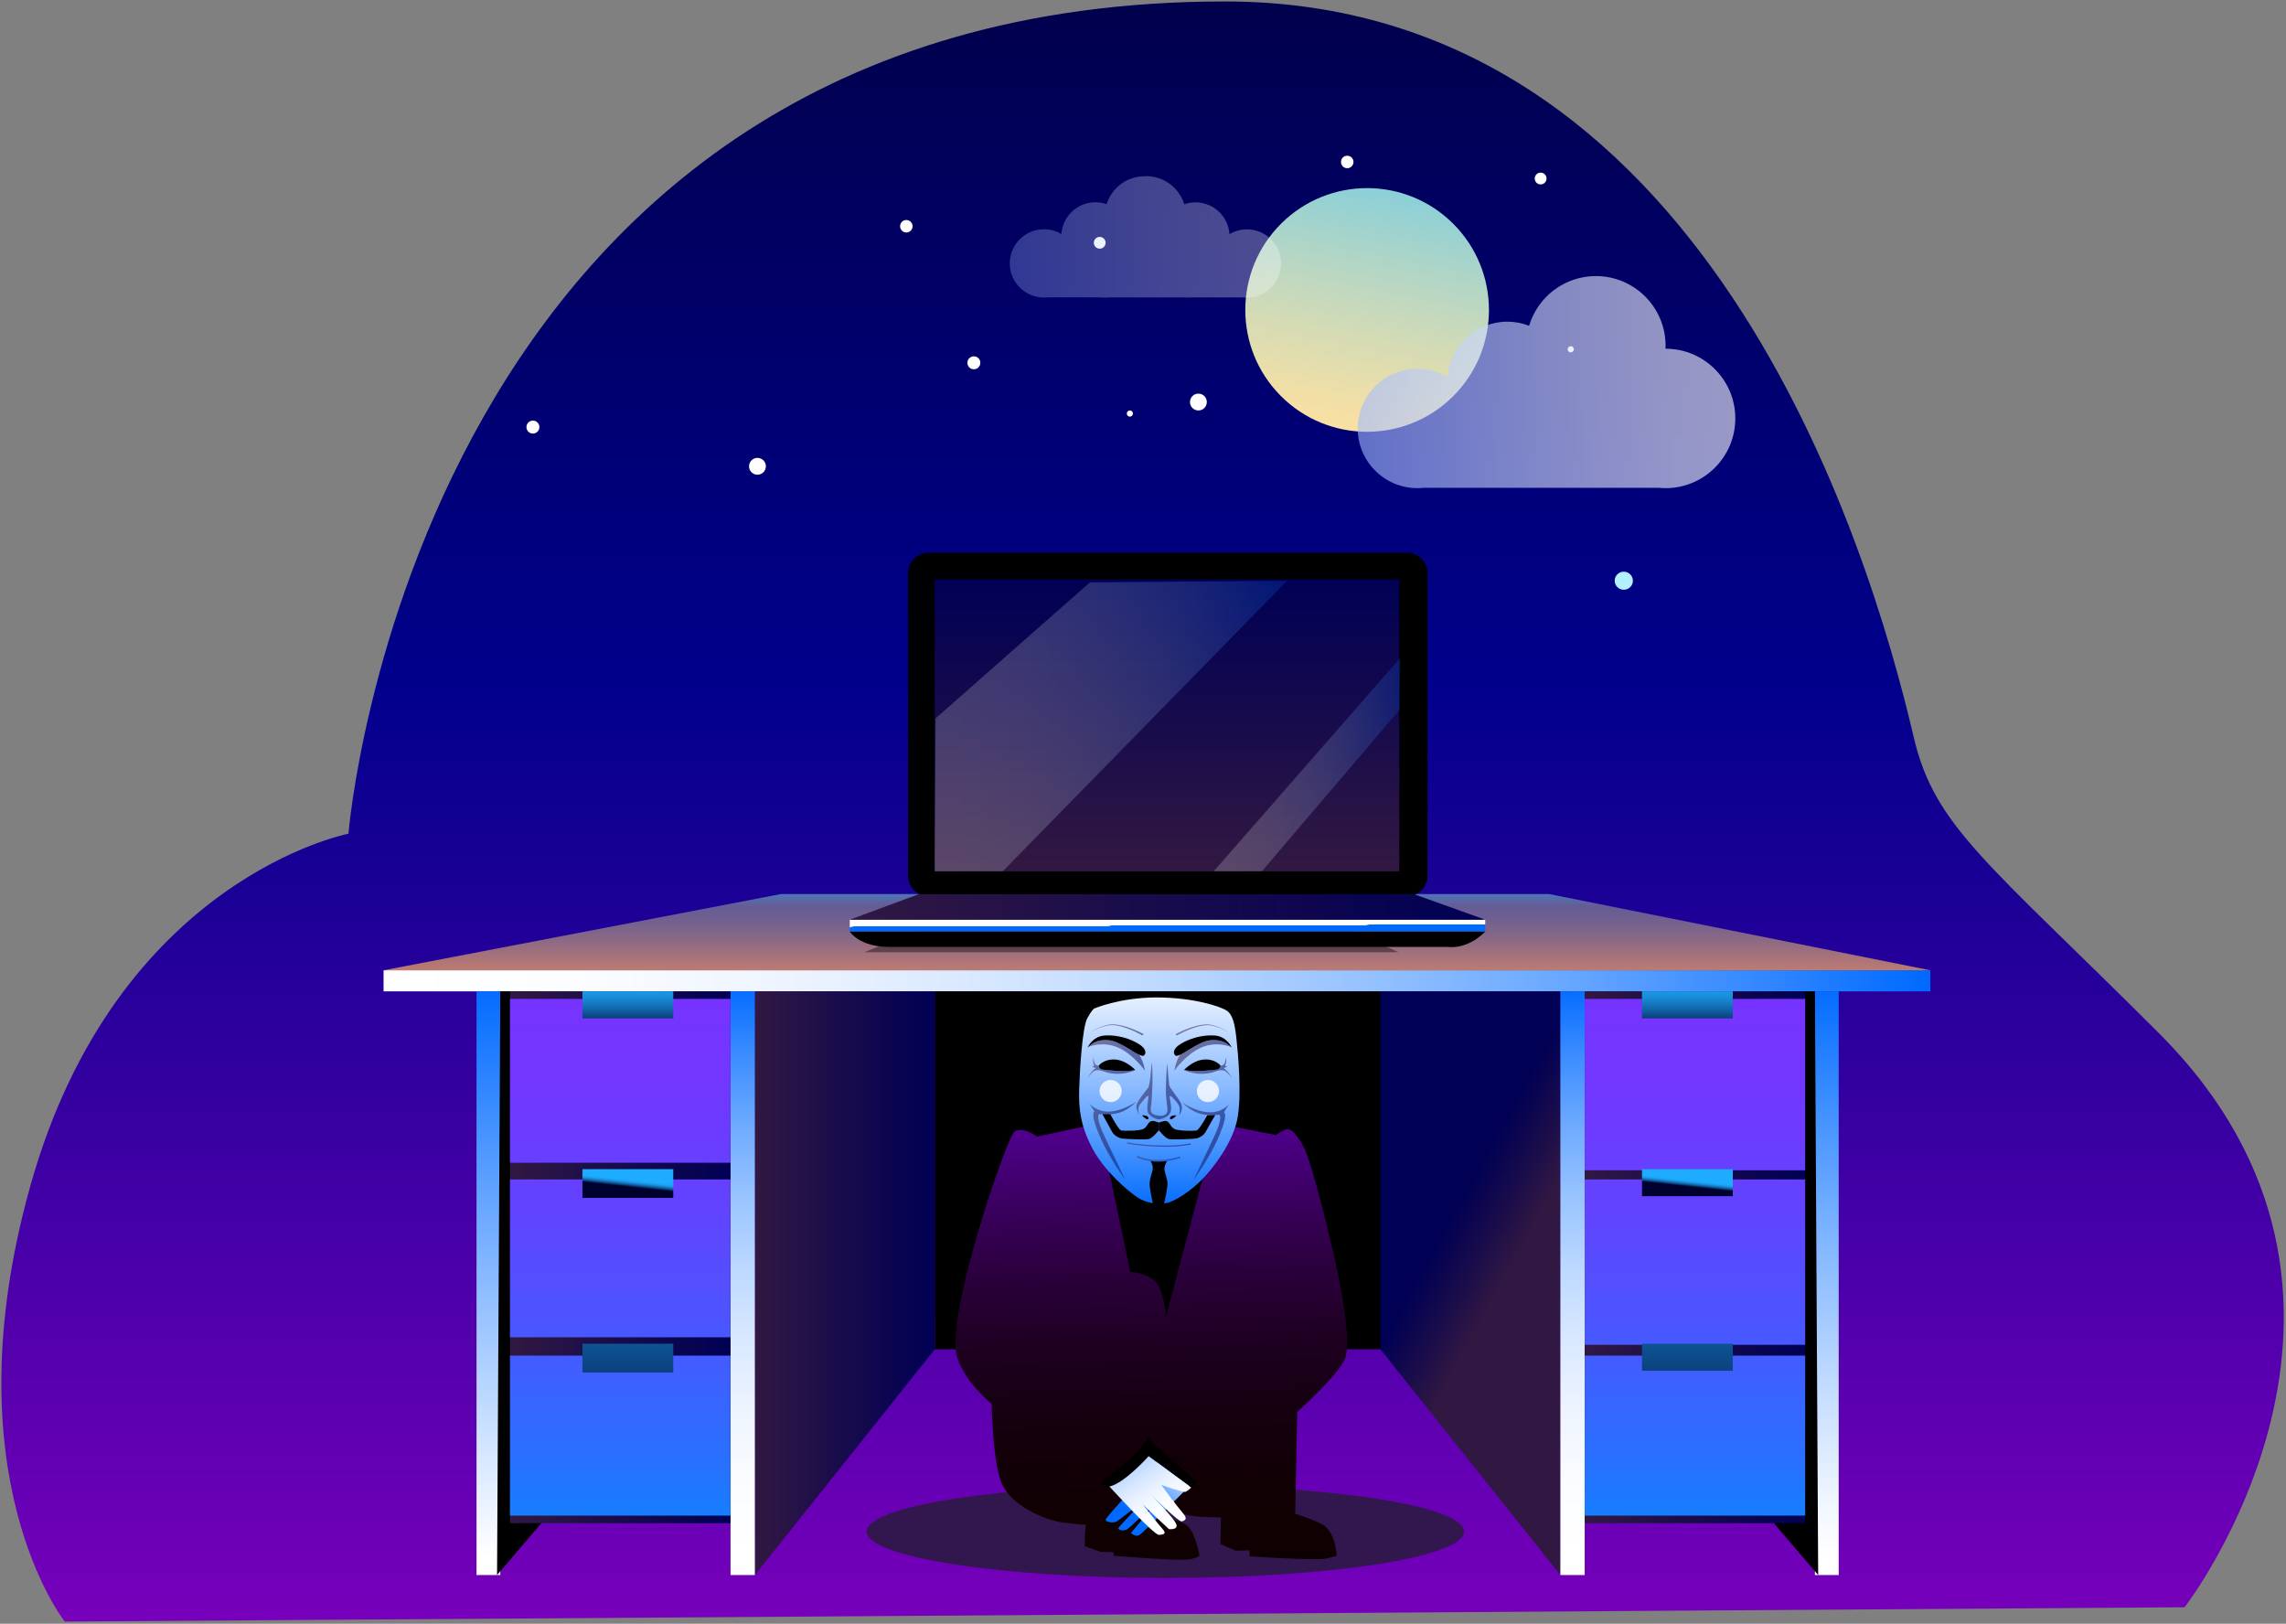 <svg xmlns="http://www.w3.org/2000/svg" width="787" height="559" viewBox="0 0 787 559"><rect x="0" y="0" width="787" height="559" fill="#808080" stroke="none"/><defs><linearGradient id="a" x1="50.001%" x2="50.001%" y1="99.999%" y2="-11.28%"><stop offset="0%" stop-color="#70B"/><stop offset="52.41%" stop-color="#00008B"/><stop offset="100%" stop-color="#00003B"/></linearGradient><linearGradient id="b" x1="-.001%" x2="100%" y1="49.992%" y2="49.992%"><stop offset="0%" stop-color="#FFF"/><stop offset="12.25%" stop-color="#FBFDFF"/><stop offset="24.76%" stop-color="#EFF5FF"/><stop offset="37.4%" stop-color="#DAE9FF"/><stop offset="50.13%" stop-color="#BDD9FF"/><stop offset="62.95%" stop-color="#98C3FF"/><stop offset="75.82%" stop-color="#6BA9FF"/><stop offset="88.49%" stop-color="#378AFF"/><stop offset="100%" stop-color="#006AFF"/></linearGradient><linearGradient id="c" x1="49.999%" x2="49.999%" y1="-73.516%" y2="143.553%"><stop offset="0%" stop-color="#1DACFF"/><stop offset="7.88%" stop-color="#20A9FB"/><stop offset="15.92%" stop-color="#28A0EF"/><stop offset="24.04%" stop-color="#3690DA"/><stop offset="32.22%" stop-color="#497BBE"/><stop offset="40.36%" stop-color="#625F99"/><stop offset="41.17%" stop-color="#655C95"/><stop offset="48.47%" stop-color="#6F5F91"/><stop offset="60.72%" stop-color="#896886"/><stop offset="76.39%" stop-color="#B37774"/><stop offset="94.72%" stop-color="#ED8C5C"/><stop offset="100%" stop-color="#FF9254"/></linearGradient><linearGradient id="d" x1="-.002%" x2="99.994%" y1="50%" y2="50%"><stop offset="0%" stop-color="#311842"/><stop offset="46.11%" stop-color="#190C4B"/><stop offset="100%" stop-color="#000054"/></linearGradient><linearGradient id="e" x1="49.96%" x2="49.96%" y1="96.954%" y2="-1.526%"><stop offset="0%" stop-color="#FFF"/><stop offset="17.96%" stop-color="#D6E7FF"/><stop offset="58.54%" stop-color="#6FABFF"/><stop offset="100%" stop-color="#006AFF"/></linearGradient><linearGradient id="f" x1="49.97%" x2="49.97%" y1="96.954%" y2="-1.526%"><stop offset="0%" stop-color="#FFF"/><stop offset="12.25%" stop-color="#FBFDFF"/><stop offset="24.76%" stop-color="#EFF5FF"/><stop offset="37.4%" stop-color="#DAE9FF"/><stop offset="50.13%" stop-color="#BDD9FF"/><stop offset="62.95%" stop-color="#98C3FF"/><stop offset="75.82%" stop-color="#6BA9FF"/><stop offset="88.49%" stop-color="#378AFF"/><stop offset="100%" stop-color="#006AFF"/></linearGradient><linearGradient id="g" x1=".006%" x2="100.008%" y1="50%" y2="50%"><stop offset="0%" stop-color="#311842"/><stop offset="46.11%" stop-color="#190C4B"/><stop offset="100%" stop-color="#000054"/></linearGradient><linearGradient id="h" x1="50.007%" x2="50.007%" y1="-2.096%" y2="361.675%"><stop offset="0%" stop-color="#7633FF"/><stop offset="15.85%" stop-color="#7137FF"/><stop offset="35.35%" stop-color="#6243FF"/><stop offset="56.76%" stop-color="#4957FF"/><stop offset="79.37%" stop-color="#2672FF"/><stop offset="100%" stop-color="#0090FF"/></linearGradient><linearGradient id="i" x1="50.007%" x2="50.007%" y1="-116.546%" y2="261.011%"><stop offset="0%" stop-color="#7633FF"/><stop offset="15.85%" stop-color="#7137FF"/><stop offset="35.35%" stop-color="#6243FF"/><stop offset="56.76%" stop-color="#4957FF"/><stop offset="79.37%" stop-color="#2672FF"/><stop offset="100%" stop-color="#0090FF"/></linearGradient><linearGradient id="j" x1="50.007%" x2="50.007%" y1="-225.092%" y2="147.389%"><stop offset="0%" stop-color="#7633FF"/><stop offset="15.85%" stop-color="#7137FF"/><stop offset="35.35%" stop-color="#6243FF"/><stop offset="56.76%" stop-color="#4957FF"/><stop offset="79.37%" stop-color="#2672FF"/><stop offset="100%" stop-color="#0090FF"/></linearGradient><linearGradient id="k" x1="49.984%" x2="49.984%" y1="-65.762%" y2="141.482%"><stop offset="0%" stop-color="#1DACFF"/><stop offset="13.55%" stop-color="#1CA9FB"/><stop offset="27.39%" stop-color="#1B9FEF"/><stop offset="41.38%" stop-color="#188EDA"/><stop offset="55.46%" stop-color="#1476BD"/><stop offset="69.62%" stop-color="#0F5898"/><stop offset="83.85%" stop-color="#08326B"/><stop offset="97.88%" stop-color="#010737"/><stop offset="100%" stop-color="#00002E"/></linearGradient><linearGradient id="l" x1="54.581%" x2="46.547%" y1="36.424%" y2="60.15%"><stop offset="0%" stop-color="#1DACFF"/><stop offset="13.55%" stop-color="#1CA9FB"/><stop offset="27.39%" stop-color="#1B9FEF"/><stop offset="41.38%" stop-color="#188EDA"/><stop offset="55.46%" stop-color="#1476BD"/><stop offset="69.62%" stop-color="#0F5898"/><stop offset="83.85%" stop-color="#08326B"/><stop offset="97.88%" stop-color="#010737"/><stop offset="100%" stop-color="#00002E"/></linearGradient><linearGradient id="m" x1="49.984%" x2="49.984%" y1="-1042.984%" y2="419.402%"><stop offset="0%" stop-color="#1DACFF"/><stop offset="13.55%" stop-color="#1CA9FB"/><stop offset="27.39%" stop-color="#1B9FEF"/><stop offset="41.38%" stop-color="#188EDA"/><stop offset="55.46%" stop-color="#1476BD"/><stop offset="69.62%" stop-color="#0F5898"/><stop offset="83.85%" stop-color="#08326B"/><stop offset="97.88%" stop-color="#010737"/><stop offset="100%" stop-color="#00002E"/></linearGradient><linearGradient id="n" x1="57.964%" x2="46.016%" y1="55.708%" y2="34.459%"><stop offset="0%" stop-color="#311842"/><stop offset="46.11%" stop-color="#190C4B"/><stop offset="100%" stop-color="#000054"/></linearGradient><linearGradient id="o" x1="50.035%" x2="50.035%" y1="96.954%" y2="-1.526%"><stop offset="0%" stop-color="#FFF"/><stop offset="9.75%" stop-color="#EFF6FF"/><stop offset="28.85%" stop-color="#C4DDFF"/><stop offset="55.46%" stop-color="#80B5FF"/><stop offset="88.23%" stop-color="#237FFF"/><stop offset="100%" stop-color="#006AFF"/></linearGradient><linearGradient id="p" x1="50.025%" x2="50.025%" y1="96.954%" y2="-1.526%"><stop offset="0%" stop-color="#FFF"/><stop offset="12.25%" stop-color="#FBFDFF"/><stop offset="24.76%" stop-color="#EFF5FF"/><stop offset="37.4%" stop-color="#DAE9FF"/><stop offset="50.13%" stop-color="#BDD9FF"/><stop offset="62.95%" stop-color="#98C3FF"/><stop offset="75.82%" stop-color="#6BA9FF"/><stop offset="88.49%" stop-color="#378AFF"/><stop offset="100%" stop-color="#006AFF"/></linearGradient><linearGradient id="q" x1=".004%" x2="100.007%" y1="50%" y2="50%"><stop offset="0%" stop-color="#311842"/><stop offset="46.11%" stop-color="#190C4B"/><stop offset="100%" stop-color="#000054"/></linearGradient><linearGradient id="r" x1="50.006%" x2="50.006%" y1="-2.003%" y2="345.733%"><stop offset="0%" stop-color="#7633FF"/><stop offset="15.85%" stop-color="#7137FF"/><stop offset="35.35%" stop-color="#6243FF"/><stop offset="56.76%" stop-color="#4957FF"/><stop offset="79.37%" stop-color="#2672FF"/><stop offset="100%" stop-color="#0090FF"/></linearGradient><linearGradient id="s" x1="50.006%" x2="50.006%" y1="-111.244%" y2="249.133%"><stop offset="0%" stop-color="#7633FF"/><stop offset="15.85%" stop-color="#7137FF"/><stop offset="35.35%" stop-color="#6243FF"/><stop offset="56.76%" stop-color="#4957FF"/><stop offset="79.37%" stop-color="#2672FF"/><stop offset="100%" stop-color="#0090FF"/></linearGradient><linearGradient id="t" x1="50.006%" x2="50.006%" y1="-225.092%" y2="147.389%"><stop offset="0%" stop-color="#7633FF"/><stop offset="15.85%" stop-color="#7137FF"/><stop offset="35.35%" stop-color="#6243FF"/><stop offset="56.76%" stop-color="#4957FF"/><stop offset="79.37%" stop-color="#2672FF"/><stop offset="100%" stop-color="#0090FF"/></linearGradient><linearGradient id="u" x1="49.983%" x2="49.983%" y1="-65.762%" y2="141.482%"><stop offset="0%" stop-color="#1DACFF"/><stop offset="13.55%" stop-color="#1CA9FB"/><stop offset="27.39%" stop-color="#1B9FEF"/><stop offset="41.38%" stop-color="#188EDA"/><stop offset="55.46%" stop-color="#1476BD"/><stop offset="69.62%" stop-color="#0F5898"/><stop offset="83.85%" stop-color="#08326B"/><stop offset="97.88%" stop-color="#010737"/><stop offset="100%" stop-color="#00002E"/></linearGradient><linearGradient id="v" x1="53.499%" x2="45.466%" y1="40.237%" y2="62.547%"><stop offset="0%" stop-color="#1DACFF"/><stop offset="13.55%" stop-color="#1CA9FB"/><stop offset="27.39%" stop-color="#1B9FEF"/><stop offset="41.38%" stop-color="#188EDA"/><stop offset="55.46%" stop-color="#1476BD"/><stop offset="69.62%" stop-color="#0F5898"/><stop offset="83.85%" stop-color="#08326B"/><stop offset="97.88%" stop-color="#010737"/><stop offset="100%" stop-color="#00002E"/></linearGradient><linearGradient id="w" x1="49.983%" x2="49.983%" y1="-1109.126%" y2="446.015%"><stop offset="0%" stop-color="#1DACFF"/><stop offset="13.55%" stop-color="#1CA9FB"/><stop offset="27.39%" stop-color="#1B9FEF"/><stop offset="41.38%" stop-color="#188EDA"/><stop offset="55.46%" stop-color="#1476BD"/><stop offset="69.62%" stop-color="#0F5898"/><stop offset="83.85%" stop-color="#08326B"/><stop offset="97.88%" stop-color="#010737"/><stop offset="100%" stop-color="#00002E"/></linearGradient><linearGradient id="x" x1="49.996%" x2="49.996%" y1="97.925%" y2="-.225%"><stop offset="0%" stop-color="#311842"/><stop offset="46.11%" stop-color="#190C4B"/><stop offset="100%" stop-color="#000054"/></linearGradient><linearGradient id="y" x1="-.006%" x2="100.002%" y1="50.001%" y2="50.001%"><stop offset="0%" stop-color="#FFF"/><stop offset="12.25%" stop-color="#FBFDFF"/><stop offset="24.76%" stop-color="#EFF5FF"/><stop offset="37.4%" stop-color="#DAE9FF"/><stop offset="50.13%" stop-color="#BDD9FF"/><stop offset="62.95%" stop-color="#98C3FF"/><stop offset="75.82%" stop-color="#6BA9FF"/><stop offset="88.49%" stop-color="#378AFF"/><stop offset="100%" stop-color="#006AFF"/></linearGradient><linearGradient id="z" x1="-.004%" x2="100.003%" y1="49.996%" y2="49.996%"><stop offset="0%" stop-color="#FFF"/><stop offset="12.25%" stop-color="#FBFDFF"/><stop offset="24.76%" stop-color="#EFF5FF"/><stop offset="37.4%" stop-color="#DAE9FF"/><stop offset="50.13%" stop-color="#BDD9FF"/><stop offset="62.95%" stop-color="#98C3FF"/><stop offset="75.82%" stop-color="#6BA9FF"/><stop offset="88.49%" stop-color="#378AFF"/><stop offset="100%" stop-color="#006AFF"/></linearGradient><linearGradient id="A" x1="49.982%" x2="50.012%" y1="49.896%" y2="50.056%"><stop offset="0%" stop-color="#FFF"/><stop offset="12.25%" stop-color="#FBFDFF"/><stop offset="24.76%" stop-color="#EFF5FF"/><stop offset="37.4%" stop-color="#DAE9FF"/><stop offset="50.13%" stop-color="#BDD9FF"/><stop offset="62.95%" stop-color="#98C3FF"/><stop offset="75.82%" stop-color="#6BA9FF"/><stop offset="88.49%" stop-color="#378AFF"/><stop offset="100%" stop-color="#006AFF"/></linearGradient><linearGradient id="B" x1=".002%" x2="100.002%" y1="49.999%" y2="49.999%"><stop offset="0%" stop-color="#311842"/><stop offset="46.11%" stop-color="#190C4B"/><stop offset="100%" stop-color="#000054"/></linearGradient><linearGradient id="C" x1="51.284%" x2="47.939%" y1="104.736%" y2="-35.417%"><stop offset="0%" stop-color="#0E0000"/><stop offset="14.05%" stop-color="#100003"/><stop offset="26.28%" stop-color="#15000E"/><stop offset="37.82%" stop-color="#1D0020"/><stop offset="48.95%" stop-color="#290039"/><stop offset="59.78%" stop-color="#38005A"/><stop offset="70.26%" stop-color="#4A0081"/><stop offset="72.67%" stop-color="#4F008B"/><stop offset="100%" stop-color="#4C24B1"/></linearGradient><linearGradient id="D" x1="104.298%" x2="32.146%" y1="1.504%" y2="70.093%"><stop offset="0%" stop-color="#FFF"/><stop offset=".776%" stop-color="#FDFEFF"/><stop offset="38.24%" stop-color="#92BFFF"/><stop offset="68.31%" stop-color="#4391FF"/><stop offset="89.52%" stop-color="#1375FF"/><stop offset="100%" stop-color="#006AFF"/></linearGradient><linearGradient id="E" x1="76.99%" x2="-11.981%" y1="81.437%" y2="-54.881%"><stop offset="0%" stop-color="#FFF"/><stop offset="12.25%" stop-color="#FBFDFF"/><stop offset="24.76%" stop-color="#EFF5FF"/><stop offset="37.4%" stop-color="#DAE9FF"/><stop offset="50.13%" stop-color="#BDD9FF"/><stop offset="62.95%" stop-color="#98C3FF"/><stop offset="75.82%" stop-color="#6BA9FF"/><stop offset="88.49%" stop-color="#378AFF"/><stop offset="100%" stop-color="#006AFF"/></linearGradient><linearGradient id="F" x1="49.985%" x2="49.985%" y1="-14.565%" y2="103.184%"><stop offset="0%" stop-color="#FFF"/><stop offset="15.25%" stop-color="#DEECFF"/><stop offset="48.94%" stop-color="#8ABAFF"/><stop offset="98.39%" stop-color="#046DFF"/><stop offset="100%" stop-color="#006AFF"/></linearGradient><linearGradient id="G" x1=".061%" x2="100.028%" y1="49.935%" y2="49.935%"><stop offset="0%" stop-color="#311842"/><stop offset="46.11%" stop-color="#190C4B"/><stop offset="100%" stop-color="#000054"/></linearGradient><linearGradient id="H" x1="-.064%" x2="100.075%" y1="50.344%" y2="50.344%"><stop offset="0%" stop-color="#311842"/><stop offset="46.11%" stop-color="#190C4B"/><stop offset="100%" stop-color="#000054"/></linearGradient><linearGradient id="I" x1=".071%" x2="100.077%" y1="49.969%" y2="49.969%"><stop offset="0%" stop-color="#311842"/><stop offset="46.11%" stop-color="#190C4B"/><stop offset="100%" stop-color="#000054"/></linearGradient><linearGradient id="J" x1="-.068%" x2="99.893%" y1="49.935%" y2="49.935%"><stop offset="0%" stop-color="#311842"/><stop offset="46.11%" stop-color="#190C4B"/><stop offset="100%" stop-color="#000054"/></linearGradient><linearGradient id="K" x1="-.004%" x2="100.076%" y1="49.594%" y2="49.594%"><stop offset="0%" stop-color="#311842"/><stop offset="46.11%" stop-color="#190C4B"/><stop offset="100%" stop-color="#000054"/></linearGradient><linearGradient id="L" x1="-.063%" x2="99.94%" y1="49.969%" y2="49.969%"><stop offset="0%" stop-color="#311842"/><stop offset="46.11%" stop-color="#190C4B"/><stop offset="100%" stop-color="#000054"/></linearGradient><linearGradient id="M" x1=".01%" x2="99.974%" y1="49.992%" y2="49.992%"><stop offset="0%" stop-color="#311842"/><stop offset="46.11%" stop-color="#190C4B"/><stop offset="100%" stop-color="#000054"/></linearGradient><linearGradient id="N" x1=".067%" x2="100.023%" y1="49.987%" y2="49.987%"><stop offset="0%" stop-color="#311842"/><stop offset="46.11%" stop-color="#190C4B"/><stop offset="100%" stop-color="#000054"/></linearGradient><linearGradient id="O" x1=".007%" x2="100.161%" y1="49.969%" y2="49.969%"><stop offset="0%" stop-color="#311842"/><stop offset="46.11%" stop-color="#190C4B"/><stop offset="100%" stop-color="#000054"/></linearGradient><linearGradient id="P" x1="-.003%" x2="99.997%" y1="49.695%" y2="49.695%"><stop offset="0%" stop-color="#311842"/><stop offset="46.11%" stop-color="#190C4B"/><stop offset="100%" stop-color="#000054"/></linearGradient><linearGradient id="Q" x1=".025%" x2="99.983%" y1="50.335%" y2="50.335%"><stop offset="0%" stop-color="#311842"/><stop offset="46.11%" stop-color="#190C4B"/><stop offset="100%" stop-color="#000054"/></linearGradient><linearGradient id="R" x1="59.438%" x2="39.722%" y1="3.093%" y2="101.138%"><stop offset="0%" stop-color="#88CFDA"/><stop offset=".834%" stop-color="#89CFD9"/><stop offset="47.84%" stop-color="#C8D9BB"/><stop offset="82.18%" stop-color="#F0DFA7"/><stop offset="100%" stop-color="#FFE1A0"/></linearGradient><linearGradient id="S" x1=".003%" x2="100.012%" y1="49.997%" y2="49.997%"><stop offset="0%" stop-color="#A1BAFF"/><stop offset="8.88%" stop-color="#ACC2FF"/><stop offset="49.88%" stop-color="#D9E3FF"/><stop offset="81.6%" stop-color="#F5F7FF"/><stop offset="100%" stop-color="#FFF"/></linearGradient><linearGradient id="T" x1="-.018%" x2="100.001%" y1="49.996%" y2="49.996%"><stop offset="0%" stop-color="#A1BAFF"/><stop offset="8.88%" stop-color="#ACC2FF"/><stop offset="49.88%" stop-color="#D9E3FF"/><stop offset="81.6%" stop-color="#F5F7FF"/><stop offset="100%" stop-color="#FFF"/></linearGradient></defs><g fill="none" fill-rule="nonzero"><path fill="url(#a)" d="M752.09,553.32 C752.09,553.32 834.51,446.91 743.24,355.68 C684.15,296.62 666.05,284.67 658.83,253.76 C643.31,187.3 586.63,0.5 421.73,0.5 C143,0.5 119.96,287.02 119.96,287.02 C119.96,287.02 40.21,302.37 10.51,408.03 C-17.63,508.15 22.3,558.25 22.3,558.25 L752.09,553.32 Z"/><g fill="#FFF" transform="translate(181 53)"><g transform="translate(0 22)"><circle cx="131.02" cy="2.89" r="2.15"/><path d="M209.04 67.37C209.04 67.96 208.56 68.43 207.98 68.43 207.39 68.43 206.92 67.95 206.92 67.37 206.92 66.78 207.4 66.31 207.98 66.31 208.56 66.31 209.04 66.79 209.04 67.37zM82.67 85.53C82.67 87.13 81.37 88.43 79.77 88.43 78.17 88.43 76.87 87.13 76.87 85.53 76.87 83.93 78.17 82.63 79.77 82.63 81.37 82.63 82.67 83.93 82.67 85.53zM4.7 72.03C4.7 73.26 3.7 74.26 2.47 74.26 1.24 74.26.24 73.26.24 72.03.24 70.8 1.24 69.8 2.47 69.8 3.7 69.8 4.7 70.8 4.7 72.03zM199.63 8.58C199.63 9.7 198.72 10.61 197.6 10.61 196.48 10.61 195.57 9.7 195.57 8.58 195.57 7.46 196.48 6.55 197.6 6.55 198.72 6.55 199.63 7.46 199.63 8.58z"/></g><g transform="translate(152)"><circle cx="130.81" cy="2.76" r="2.15"/><path d="M208.83 67.25C208.83 67.84 208.35 68.31 207.77 68.31 207.18 68.31 206.71 67.83 206.71 67.25 206.71 66.66 207.19 66.19 207.77 66.19 208.36 66.18 208.83 66.66 208.83 67.25zM82.47 85.41C82.47 87.01 81.17 88.31 79.57 88.31 77.97 88.31 76.67 87.01 76.67 85.41 76.67 83.81 77.97 82.51 79.57 82.51 81.17 82.5 82.47 83.8 82.47 85.41zM4.5 71.9C4.5 73.13 3.5 74.13 2.27 74.13 1.04 74.13.04 73.13.04 71.9.04 70.67 1.04 69.67 2.27 69.67 3.5 69.67 4.5 70.67 4.5 71.9zM199.42 8.46C199.42 9.58 198.51 10.49 197.39 10.49 196.27 10.49 195.36 9.58 195.36 8.46 195.36 7.34 196.27 6.43 197.39 6.43 198.51 6.42 199.42 7.33 199.42 8.46z"/></g></g><g transform="translate(132 307)"><rect width="532.5" height="7.26" x=".05" y="27.03" fill="url(#b)"/><polygon fill="url(#c)" points=".05 27.03 136.8 .8 401.38 .8 532.55 27.03"/><rect width="153.5" height="123.21" x="189.83" y="34.29" fill="#000"/><g transform="translate(32 34)"><polygon fill="url(#d)" points="95.87 .29 95.87 201.23 157.83 123.49 157.83 .29"/><rect width="8.19" height="200.94" x=".05" y=".29" fill="url(#e)"/><rect width="8.37" height="200.94" x="87.5" y=".29" fill="url(#f)"/><polygon fill="#000" points="7.12 201.23 22.38 183.37 22.38 .29 8.24 .29"/><rect width="75.91" height="183.08" x="11.58" y=".29" fill="url(#g)"/><rect width="75.91" height="56.4" x="11.58" y="2.89" fill="url(#h)"/><rect width="75.91" height="54.34" x="11.58" y="65.04" fill="url(#i)"/><rect width="75.91" height="55.08" x="11.58" y="125.69" fill="url(#j)"/><rect width="31.26" height="9.3" x="36.52" y=".29" fill="url(#k)"/><rect width="31.26" height="9.89" x="36.52" y="61.5" fill="url(#l)"/><rect width="31.26" height="9.89" x="36.52" y="121.6" fill="url(#m)"/></g><g transform="translate(343 34)"><polygon fill="url(#n)" points="62.19 .29 62.19 201.23 .23 123.49 .23 .29"/><rect width="8.19" height="200.94" x="149.82" y=".29" fill="url(#o)"/><rect width="8.37" height="200.94" x="62.19" y=".29" fill="url(#p)"/><polygon fill="#000" points="150.94 201.23 135.68 183.37 135.68 .29 149.82 .29"/><rect width="75.91" height="183.08" x="70.56" y=".29" fill="url(#q)"/><rect width="75.91" height="59" x="70.56" y="2.89" fill="url(#r)"/><rect width="75.91" height="56.93" x="70.56" y="65.04" fill="url(#s)"/><rect width="75.91" height="55.08" x="70.56" y="125.69" fill="url(#t)"/><rect width="31.26" height="9.3" x="90.29" y=".29" fill="url(#u)"/><rect width="31.26" height="9.3" x="90.29" y="61.5" fill="url(#v)"/><rect width="31.26" height="9.3" x="90.29" y="121.6" fill="url(#w)"/></g></g><polygon fill="#000" points="297.48 327.81 481.48 327.81 461.04 318.73 320.5 318.73" opacity=".4"/><g transform="translate(292 190)"><path fill="#000" d="M199.45,111.52 C199.45,115.39 196.31,118.53 192.44,118.53 L27.63,118.53 C23.76,118.53 20.62,115.39 20.62,111.52 L20.62,7.3 C20.62,3.43 23.76,0.29 27.63,0.29 L192.44,0.29 C196.31,0.29 199.45,3.43 199.45,7.3 L199.45,111.52 Z"/><rect width="159.94" height="100.52" x="29.78" y="9.45" fill="url(#x)"/><polygon fill="url(#y)" points="190.05 36.53 125.86 109.93 142.43 109.93 189.79 54.42" opacity=".2"/><polygon fill="url(#z)" points="30.09 57.31 83.23 10.48 151.11 9.96 53.24 109.93 29.78 109.97" opacity=".2"/><rect width="218.77" height="4.09" x=".55" y="126.62" fill="url(#A)"/><path fill="#000" d="M0.55,130.72 C0.55,130.72 3.86,135.98 13.99,135.98 C24.12,135.98 206.46,135.98 206.46,135.98 C206.46,135.98 212.89,137.15 219.32,130.72 L0.55,130.72 Z"/><polygon fill="url(#B)" points=".55 126.62 24.3 117.83 194.79 117.83 219.32 126.62"/></g><g transform="translate(298 343)"><g transform="translate(0 42)"><ellipse cx="103.21" cy="142.25" fill="#31174E" rx="102.84" ry="15.97"/><g transform="translate(30)"><path fill="url(#C)" d="M49.5,1.89 L29.06,6.3 C29.06,6.3 23.77,2.42 21.13,4.71 C18.49,7 -2.97,68.84 1.57,82.43 C4.57,91.42 13.38,98.29 13.38,98.29 C13.38,98.29 13.73,118.38 16.9,125.78 C20.07,133.18 31.35,138.29 38.05,139.17 C44.75,140.05 46.51,139.88 45.98,139.88 C45.45,139.88 45.45,147.28 45.45,147.28 L50.74,149.22 L55.32,149.4 L55.5,150.63 C55.5,150.63 77.88,152.39 81.23,151.86 C84.58,151.33 84.93,150.45 84.93,150.45 C84.93,150.45 83.7,142.87 80.7,140.23 C77.7,137.59 65.72,136.35 65.72,136.35 L72.06,134.41 C72.06,134.41 80.34,137.05 86.34,137.23 C92.33,137.41 92.33,137.41 92.33,137.41 L92.15,146.57 L97.44,148.86 L102.2,148.68 L102.2,150.79 C102.2,150.79 125.46,152.38 128.81,151.5 C132.16,150.62 132.16,150.62 132.16,150.62 C132.16,150.62 131.98,141.98 126.7,139.52 C121.41,137.05 117.89,136.17 117.89,136.17 L118.6,101.1 C118.6,101.1 133.4,87.88 135.17,82.42 C136.93,76.96 134.46,62.5 132.7,53.87 C130.94,45.23 123.71,14.92 120.72,9.63 C117.73,4.34 115.96,3.11 114.2,3.99 C112.44,4.87 111.2,5.75 111.2,5.75 L83.71,0.29 L49.5,1.89 Z"/><path fill="#000" d="M50.38 1.72L61.13 52.83C61.13 52.83 68.88 53.36 71 57.94 73.11 62.52 73.47 67.99 73.47 67.99L86.86 17.58 90.56 1.54 83.69.31 50.38 1.72zM50.91 125.44C50.91 125.44 59.63 118.83 63.07 115.26 66.51 111.69 67.43 109.84 67.43 110.24 67.43 110.64 84.22 125.44 84.22 125.44L82.11 127.16 67.44 116.32C67.44 116.32 61.89 121.87 57.92 124.38 53.95 126.89 53.16 127.29 53.16 127.29L50.91 125.44z"/><path fill="url(#D)" d="M70.34,118.43 C70.34,118.43 52.36,137.46 52.63,138.26 C52.9,139.06 55.54,139.58 56.86,138.52 C58.18,137.46 65.72,131.78 65.72,131.78 C65.72,131.78 57,140.64 57,141.16 C57,141.69 58.98,142.35 60.3,141.29 C61.62,140.23 69.16,133.09 68.89,133.62 C68.62,134.15 61.36,142.74 61.36,142.74 C61.36,142.74 62.95,144.46 64.53,143.27 C66.12,142.08 81.45,126.62 81.45,126.62 L70.34,118.43 Z"/><path fill="url(#E)" d="M53.95,126.76 C53.95,126.76 69.28,143.55 71,143.41 C72.72,143.28 73.78,143.01 72.06,141.16 C70.34,139.31 64.26,131.25 64.26,131.64 C64.26,132.03 74.44,141.42 74.44,141.42 C74.44,141.42 77.74,141.82 76.95,139.7 C76.16,137.58 68.09,129.39 68.09,129.39 C68.09,129.39 77.87,139.17 78.93,138.77 C79.99,138.37 81.04,137.98 79.19,135.86 C77.34,133.75 71.79,126.21 71.79,126.21 C71.79,126.21 79.46,128.85 80.12,128.59 C80.78,128.33 82.1,127.14 82.1,127.14 L67.43,116.3 C67.43,116.32 59.24,125.57 53.95,126.76 Z"/></g></g><g transform="translate(73)"><path fill="url(#F)" d="M5.69,4.2 C5.69,4.2 14.55,0.38 27.17,0.38 C39.79,0.38 49.29,3.5 51.39,4.97 C53.49,6.44 54.13,9.81 54.64,14.34 C55.15,18.87 56.62,34.03 54.96,42.32 C53.3,50.6 46.48,59.4 42.72,63.16 C38.96,66.92 33.41,70.74 30.42,71.19 C27.42,71.64 23.6,71.25 20.48,69.15 C17.36,67.05 9.14,60.16 4.99,52.2 C0.85,44.23 0.34,38.43 0.53,31.93 C0.72,25.43 1.61,10.68 3.33,7.52 C4.86,4.71 5.69,4.2 5.69,4.2 Z"/><path fill="#000" d="M19.77,25.3 C19.77,25.3 16.81,22.05 12.98,21.76 C9.16,21.47 7.29,23.77 7.24,23.91 C7.19,24.05 7.53,25.01 8.44,25.2 C9.35,25.39 17,26.21 19.77,25.3 Z"/><path fill="url(#G)" d="M19.77,25.3 C17,26.21 9.35,25.39 8.44,25.2 C7.53,25.01 7.2,24.05 7.24,23.91 C7.24,23.91 6.76,23.89 6.19,23.51 C5.62,23.13 5.43,21.06 5.43,21.06 C5.43,21.06 5.33,21.47 5.33,22.18 C5.33,22.88 5.55,23.39 5.65,23.71 C5.75,24.03 5.11,24.19 5.01,24.16 C4.91,24.13 5.33,24.45 5.71,24.51 C6.09,24.57 6.32,24.8 5.58,25.24 C4.85,25.69 3.35,28.14 3.35,28.14 C3.35,28.14 4.72,26.42 5.42,25.88 C6.12,25.34 7.01,25.37 8,25.56 C8.99,25.75 10.39,26.64 13.74,26.68 C17.09,26.71 19.83,25.44 19.83,25.44 L19.77,25.3 Z" opacity=".5"/><path fill="#000" d="M22.45,20.52 C22.45,20.52 21.26,20.33 19.73,19.37 C18.2,18.41 13.99,15.64 11.41,15.21 C8.83,14.78 6.44,15.31 5,16.36 C3.57,17.41 3.38,17.79 3.38,17.79 C3.38,17.79 4.91,13.82 9.26,13.49 C13.61,13.16 18.25,14.59 21.26,16.55 C24.26,18.51 23.36,20.37 22.45,20.52 Z"/><path fill="url(#H)" d="M22.21,13.41 C22.21,13.41 22.15,13.37 22.03,13.31 C21.91,13.24 21.73,13.15 21.5,13.02 C21.04,12.78 20.38,12.44 19.58,12.07 C18.77,11.7 17.82,11.29 16.77,10.93 C16.25,10.75 15.7,10.57 15.14,10.42 C14.58,10.27 14,10.14 13.42,10.05 C12.84,9.96 12.25,9.9 11.67,9.91 C11.53,9.92 11.38,9.92 11.24,9.93 C11.1,9.94 10.96,9.96 10.82,9.97 C10.68,9.99 10.54,10.02 10.4,10.04 C10.27,10.06 10.13,10.1 9.99,10.13 C9.72,10.19 9.45,10.25 9.19,10.33 C8.93,10.4 8.68,10.46 8.44,10.54 C8.2,10.62 7.96,10.69 7.73,10.77 C7.62,10.81 7.51,10.85 7.4,10.89 C7.29,10.93 7.19,10.98 7.08,11.02 C6.67,11.18 6.3,11.37 5.98,11.54 C5.67,11.72 5.4,11.89 5.2,12.05 C5,12.21 4.85,12.35 4.76,12.46 C4.67,12.57 4.63,12.63 4.63,12.63 C4.63,12.63 4.66,12.56 4.75,12.45 C4.84,12.34 4.98,12.19 5.18,12.02 C5.38,11.85 5.64,11.67 5.95,11.48 C6.27,11.3 6.63,11.1 7.04,10.93 C7.14,10.89 7.25,10.84 7.35,10.79 C7.46,10.75 7.57,10.7 7.68,10.66 C7.9,10.57 8.14,10.49 8.38,10.41 C8.62,10.32 8.88,10.25 9.13,10.17 C9.39,10.09 9.65,10.02 9.92,9.95 C10.06,9.91 10.19,9.87 10.33,9.84 C10.47,9.81 10.61,9.78 10.76,9.75 C10.91,9.73 11.05,9.71 11.2,9.69 C11.35,9.68 11.49,9.67 11.64,9.66 C12.23,9.64 12.84,9.67 13.44,9.75 C14.04,9.83 14.63,9.94 15.21,10.07 C15.79,10.2 16.35,10.37 16.88,10.53 C17.95,10.87 18.93,11.25 19.76,11.6 C20.59,11.95 21.27,12.27 21.74,12.51 C21.98,12.63 22.16,12.72 22.29,12.79 C22.42,12.86 22.48,12.89 22.48,12.89 C22.62,12.96 22.67,13.14 22.6,13.28 C22.53,13.42 22.35,13.47 22.21,13.4 C22.22,13.41 22.22,13.41 22.21,13.41 L22.21,13.41 Z" opacity=".5"/><path fill="url(#I)" d="M19.72,19.37 C18.19,18.41 13.98,15.64 11.4,15.21 C8.82,14.78 6.43,15.31 4.99,16.36 C4.86,16.46 4.73,16.55 4.62,16.64 C4.36,16.86 4.1,17.1 3.84,17.37 C3.74,17.47 8.33,15.31 13.73,17.56 C19.13,19.81 23.15,25.59 23.15,25.59 C23.15,25.59 22.79,22.63 21.24,20.16 C20.82,19.98 20.29,19.73 19.72,19.37 Z" opacity=".5"/><path fill="#000" d="M36.69,25.3 C36.69,25.3 39.65,22.05 43.48,21.76 C47.3,21.47 49.17,23.77 49.22,23.91 C49.27,24.05 48.93,25.01 48.02,25.2 C47.11,25.39 39.46,26.21 36.69,25.3 Z"/><path fill="url(#J)" d="M36.69,25.3 C39.46,26.21 47.11,25.39 48.02,25.2 C48.93,25.01 49.26,24.05 49.22,23.91 C49.22,23.91 49.7,23.89 50.27,23.51 C50.84,23.13 51.04,21.06 51.04,21.06 C51.04,21.06 51.14,21.47 51.14,22.18 C51.14,22.88 50.92,23.39 50.82,23.71 C50.72,24.03 51.36,24.19 51.46,24.16 C51.56,24.13 51.14,24.45 50.76,24.51 C50.38,24.57 50.15,24.8 50.89,25.24 C51.62,25.69 53.12,28.14 53.12,28.14 C53.12,28.14 51.75,26.42 51.05,25.88 C50.35,25.34 49.46,25.37 48.47,25.56 C47.48,25.75 46.08,26.64 42.73,26.68 C39.38,26.71 36.64,25.44 36.64,25.44 L36.69,25.3 Z" opacity=".5"/><path fill="#000" d="M34.02,20.52 C34.02,20.52 35.21,20.33 36.74,19.37 C38.27,18.41 42.48,15.64 45.06,15.21 C47.64,14.78 50.03,15.31 51.47,16.36 C52.9,17.41 53.09,17.79 53.09,17.79 C53.09,17.79 51.56,13.82 47.21,13.49 C42.86,13.16 38.22,14.59 35.21,16.55 C32.2,18.51 33.11,20.37 34.02,20.52 Z"/><path fill="url(#K)" d="M33.97,12.91 C33.97,12.91 34.04,12.87 34.16,12.81 C34.28,12.74 34.47,12.65 34.71,12.53 C35.18,12.3 35.86,11.98 36.69,11.62 C37.52,11.27 38.5,10.89 39.57,10.55 C40.11,10.38 40.67,10.22 41.24,10.09 C41.82,9.95 42.41,9.84 43.01,9.77 C43.61,9.69 44.21,9.66 44.81,9.68 C44.96,9.69 45.11,9.7 45.25,9.71 C45.4,9.72 45.54,9.75 45.69,9.77 C45.83,9.79 45.98,9.83 46.12,9.86 C46.26,9.89 46.4,9.93 46.53,9.97 C46.8,10.04 47.07,10.11 47.32,10.19 C47.58,10.27 47.83,10.34 48.07,10.43 C48.31,10.51 48.55,10.59 48.78,10.68 C48.89,10.72 49,10.77 49.11,10.81 C49.22,10.85 49.32,10.9 49.42,10.95 C49.83,11.13 50.2,11.32 50.51,11.5 C50.82,11.69 51.09,11.87 51.28,12.04 C51.48,12.21 51.63,12.35 51.71,12.47 C51.8,12.58 51.83,12.65 51.83,12.65 C51.83,12.65 51.79,12.58 51.7,12.48 C51.61,12.37 51.46,12.23 51.26,12.07 C51.06,11.91 50.79,11.74 50.48,11.56 C50.16,11.39 49.8,11.21 49.38,11.04 C49.28,11 49.17,10.95 49.06,10.91 C48.95,10.87 48.84,10.83 48.73,10.79 C48.51,10.71 48.27,10.63 48.02,10.56 C47.78,10.48 47.52,10.42 47.27,10.35 C47.01,10.28 46.74,10.22 46.47,10.15 C46.33,10.12 46.19,10.08 46.06,10.06 C45.92,10.04 45.78,10.01 45.64,9.99 C45.5,9.98 45.36,9.96 45.21,9.95 C45.07,9.94 44.92,9.94 44.78,9.93 C44.2,9.92 43.61,9.98 43.03,10.07 C42.45,10.16 41.87,10.29 41.31,10.44 C40.75,10.59 40.2,10.77 39.68,10.95 C38.63,11.31 37.68,11.72 36.87,12.09 C36.06,12.46 35.4,12.8 34.95,13.04 C34.72,13.16 34.54,13.26 34.42,13.33 C34.3,13.4 34.24,13.43 34.24,13.43 L34.24,13.43 C34.1,13.51 33.93,13.46 33.85,13.32 C33.78,13.16 33.83,12.99 33.97,12.91 C33.97,12.91 33.97,12.91 33.97,12.91 Z" opacity=".5"/><path fill="url(#L)" d="M36.74,19.37 C38.27,18.41 42.48,15.64 45.06,15.21 C47.64,14.78 50.03,15.31 51.47,16.36 C51.6,16.46 51.73,16.55 51.84,16.64 C52.1,16.86 52.36,17.1 52.62,17.37 C52.72,17.47 48.13,15.31 42.73,17.56 C37.33,19.81 33.31,25.59 33.31,25.59 C33.31,25.59 33.67,22.63 35.22,20.16 C35.64,19.98 36.17,19.73 36.74,19.37 Z" opacity=".5"/><path fill="#FFF" d="M7.53 32.61C7.53 30.5 9.24 28.79 11.35 28.79 13.46 28.79 15.17 30.5 15.17 32.61 15.17 34.72 13.46 36.43 11.35 36.43 9.25 36.43 7.53 34.72 7.53 32.61zM41.04 32.61C41.04 30.5 42.75 28.79 44.86 28.79 46.97 28.79 48.68 30.5 48.68 32.61 48.68 34.72 46.97 36.43 44.86 36.43 42.75 36.43 41.04 34.72 41.04 32.61z" opacity=".8"/><path fill="url(#M)" d="M3.47,36.29 C3.47,36.29 5.47,39.24 9.64,39.64 C14.71,40.12 20.11,36.34 20.11,36.34 C20.11,36.34 17.53,39.16 14.18,40.12 C10.83,41.08 7.58,40.45 7.39,40.55 C7.2,40.65 6.1,41.65 9.4,48.53 C12.7,55.41 16.33,63.11 16.33,63.11 C16.33,63.11 10.83,55.41 8.06,49.15 C5.29,42.89 4.91,40.16 5.81,39.69 C5.81,39.68 3.81,36.43 3.47,36.29 Z" opacity=".5"/><path fill="url(#N)" d="M52.7,36.53 C52.7,36.53 50.7,39.48 46.53,39.88 C41.46,40.36 36.06,36.58 36.06,36.58 C36.06,36.58 38.64,39.4 41.99,40.36 C45.34,41.32 48.59,40.69 48.78,40.79 C48.97,40.89 50.07,41.89 46.77,48.77 C43.47,55.65 39.84,63.35 39.84,63.35 C39.84,63.35 45.34,55.66 48.11,49.39 C50.88,43.13 51.26,40.4 50.36,39.93 C50.36,39.92 52.37,36.67 52.7,36.53 Z" opacity=".5"/><path fill="url(#O)" d="M25.46,22.91 C25.46,22.91 24.98,30.51 24.31,31.42 C23.64,32.33 20.15,36.39 20.2,37.87 C20.25,39.35 21.2,40.88 21.2,40.88 C21.2,40.88 20.39,38.63 21.34,37.39 C22.3,36.15 24.26,33.57 24.35,34.43 C24.45,35.29 23.54,38.73 24.25,40.12 C24.97,41.51 27.36,42.46 28.12,42.37 C28.88,42.27 30.94,41.65 31.66,40.46 C32.38,39.27 32.23,38.21 31.99,36.68 C31.75,35.15 31.46,34.1 31.99,34.34 C32.52,34.58 35,37.11 35.14,38.35 C35.28,39.59 34.95,41.03 34.95,41.03 C34.95,41.03 36.38,39.12 35.71,37.21 C35.04,35.3 31.69,31.81 31.5,30.42 C31.31,29.03 30.88,23.01 30.83,23.15 C30.78,23.29 30.16,30.8 30.45,34.48 C30.74,38.16 31.45,39.83 30.26,40.65 C29.06,41.46 27.68,41.08 26.68,40.84 C25.68,40.6 24.86,39.88 25.25,37.83 C25.65,35.76 26.08,25.3 25.46,22.91 Z" opacity=".5"/><path fill="#000" d="M22.16 41.02C22.16 41.02 23.21 42.12 23.88 42.31 24.55 42.5 24.6 41.5 23.69 41.16 22.78 40.83 22.16 41.02 22.16 41.02zM33.99 41.02C33.99 41.02 32.94 42.12 32.27 42.31 31.6 42.5 31.55 41.5 32.46 41.16 33.36 40.83 33.99 41.02 33.99 41.02z"/><path fill="url(#P)" d="M14.18,1.77 C13.47,1.77 12.73,1.76 11.94,1.73 C4.45,1.48 1.11,0.68 1.08,0.67 C0.98,0.64 0.93,0.53 0.96,0.43 C0.99,0.33 1.1,0.28 1.2,0.31 C1.24,0.32 4.61,1.11 11.95,1.35 C19.01,1.59 22.71,0.65 22.75,0.64 C22.85,0.61 22.96,0.67 22.98,0.78 C23.01,0.88 22.94,0.99 22.84,1.01 C22.81,1.01 19.84,1.77 14.18,1.77 Z" opacity=".5" transform="translate(16 50)"/><g opacity=".5"><path fill="url(#Q)" d="M7.74,2.9 C6.5,2.9 5.42,2.8 4.55,2.66 C2.01,2.27 0.56,1.55 0.5,1.52 C0.36,1.45 0.3,1.28 0.37,1.13 C0.44,0.99 0.61,0.93 0.76,1 C0.79,1.01 2.21,1.72 4.66,2.09 C6.93,2.44 10.57,2.56 15.03,1.17 C15.18,1.12 15.34,1.21 15.39,1.36 C15.44,1.51 15.35,1.67 15.2,1.72 C12.34,2.62 9.81,2.9 7.74,2.9 Z" opacity=".7" transform="translate(20 54)"/></g><path fill="#000" d="M29.9 58.95C30.03 58.15 30.47 57.21 30.72 56.72 29.64 56.86 28.65 56.91 27.74 56.91 26.75 56.91 25.87 56.84 25.1 56.75 25.48 57.34 26.05 58.47 25.79 59.81 25.41 61.77 24.55 63.16 24.83 65.5 25.12 67.84 25.98 72.43 26.46 72.67 26.94 72.91 29.23 72.96 29.57 72.05 29.9 71.14 31.15 65.31 30.91 63.83 30.67 62.34 29.71 60.09 29.9 58.95zM11.26 40.59C11.26 40.59 14.08 45.99 14.99 46.18 15.9 46.37 21.3 46.37 22.64 45.65 23.98 44.93 24.03 43.74 24.98 43.12 25.94 42.5 27.37 43.36 27.99 43.45L27.99 46.08C27.99 46.08 25.74 48.9 24.5 49.14 23.26 49.38 16.61 49.14 15.27 48.95 13.93 48.76 12.4 47.66 11.92 46.75 11.44 45.84 8.53 40.58 8.53 40.58L11.26 40.58 11.26 40.59z"/><path fill="#000" d="M44.63,40.93 C44.63,40.93 41.86,46 40.95,46.19 C40.04,46.38 34.64,46.38 33.3,45.66 C31.96,44.94 31.91,43.75 30.96,43.13 C30,42.51 28.57,43.37 27.95,43.46 L27.95,46.09 C27.95,46.09 30.2,48.91 31.44,49.15 C32.68,49.39 39.33,49.15 40.66,48.96 C42,48.77 43.53,47.67 44.01,46.76 C44.49,45.85 47.36,40.88 47.36,40.88 L44.63,40.93 Z"/></g></g><ellipse cx="559.02" cy="199.92" fill="#B3EFFF" rx="3.14" ry="3.11"/><path fill="url(#R)" d="M440.92,136.29 C457.26,152.71 483.82,152.78 500.24,136.44 C516.66,120.1 516.73,93.55 500.39,77.12 C484.05,60.7 457.49,60.63 441.07,76.97 C424.66,93.31 424.59,119.87 440.92,136.29 Z"/><path fill="url(#S)" d="M487.96,126.97 C491.79,126.97 495.37,128.02 498.44,129.85 C499.17,119.17 508.06,110.74 518.92,110.74 C521.57,110.74 524.1,111.25 526.42,112.16 C529.38,102.26 538.55,95.04 549.41,95.04 C562.67,95.04 573.41,105.79 573.41,119.04 C573.41,119.38 573.4,119.72 573.38,120.05 C573.39,120.05 573.4,120.05 573.41,120.05 C586.66,120.05 597.41,130.8 597.41,144.05 C597.41,157.31 586.66,168.05 573.41,168.05 C572.58,168.05 571.76,168.01 570.96,167.93 L490.2,167.93 C489.46,168.01 488.72,168.05 487.96,168.05 C476.62,168.05 467.42,158.85 467.42,147.51 C467.42,136.17 476.62,126.97 487.96,126.97 Z" opacity=".6"/><path fill="url(#T)" d="M429.27,78.95 C427.08,78.95 425.02,79.55 423.27,80.6 C422.85,74.48 417.76,69.65 411.54,69.65 C410.2,69.65 408.91,69.89 407.71,70.31 C405.98,64.71 400.75,60.63 394.58,60.63 C394.12,60.63 393.66,60.66 393.21,60.7 C387.44,61.06 382.64,64.97 380.97,70.28 C379.76,69.86 378.47,69.62 377.12,69.62 C370.9,69.62 365.81,74.45 365.39,80.57 C363.63,79.52 361.58,78.92 359.39,78.92 C352.89,78.92 347.63,84.19 347.63,90.68 C347.63,97.18 352.9,102.44 359.39,102.44 C359.82,102.44 360.25,102.41 360.67,102.37 L378.73,102.37 C379.26,102.43 379.79,102.47 380.34,102.47 C380.81,102.47 381.28,102.45 381.74,102.4 L407.53,102.4 C407.79,102.41 408.05,102.44 408.32,102.44 C408.59,102.44 408.85,102.41 409.11,102.4 L427.99,102.4 C428.41,102.45 428.84,102.47 429.27,102.47 C435.77,102.47 441.03,97.2 441.03,90.71 C441.03,84.21 435.76,78.95 429.27,78.95 Z" opacity=".3"/></g></svg>
